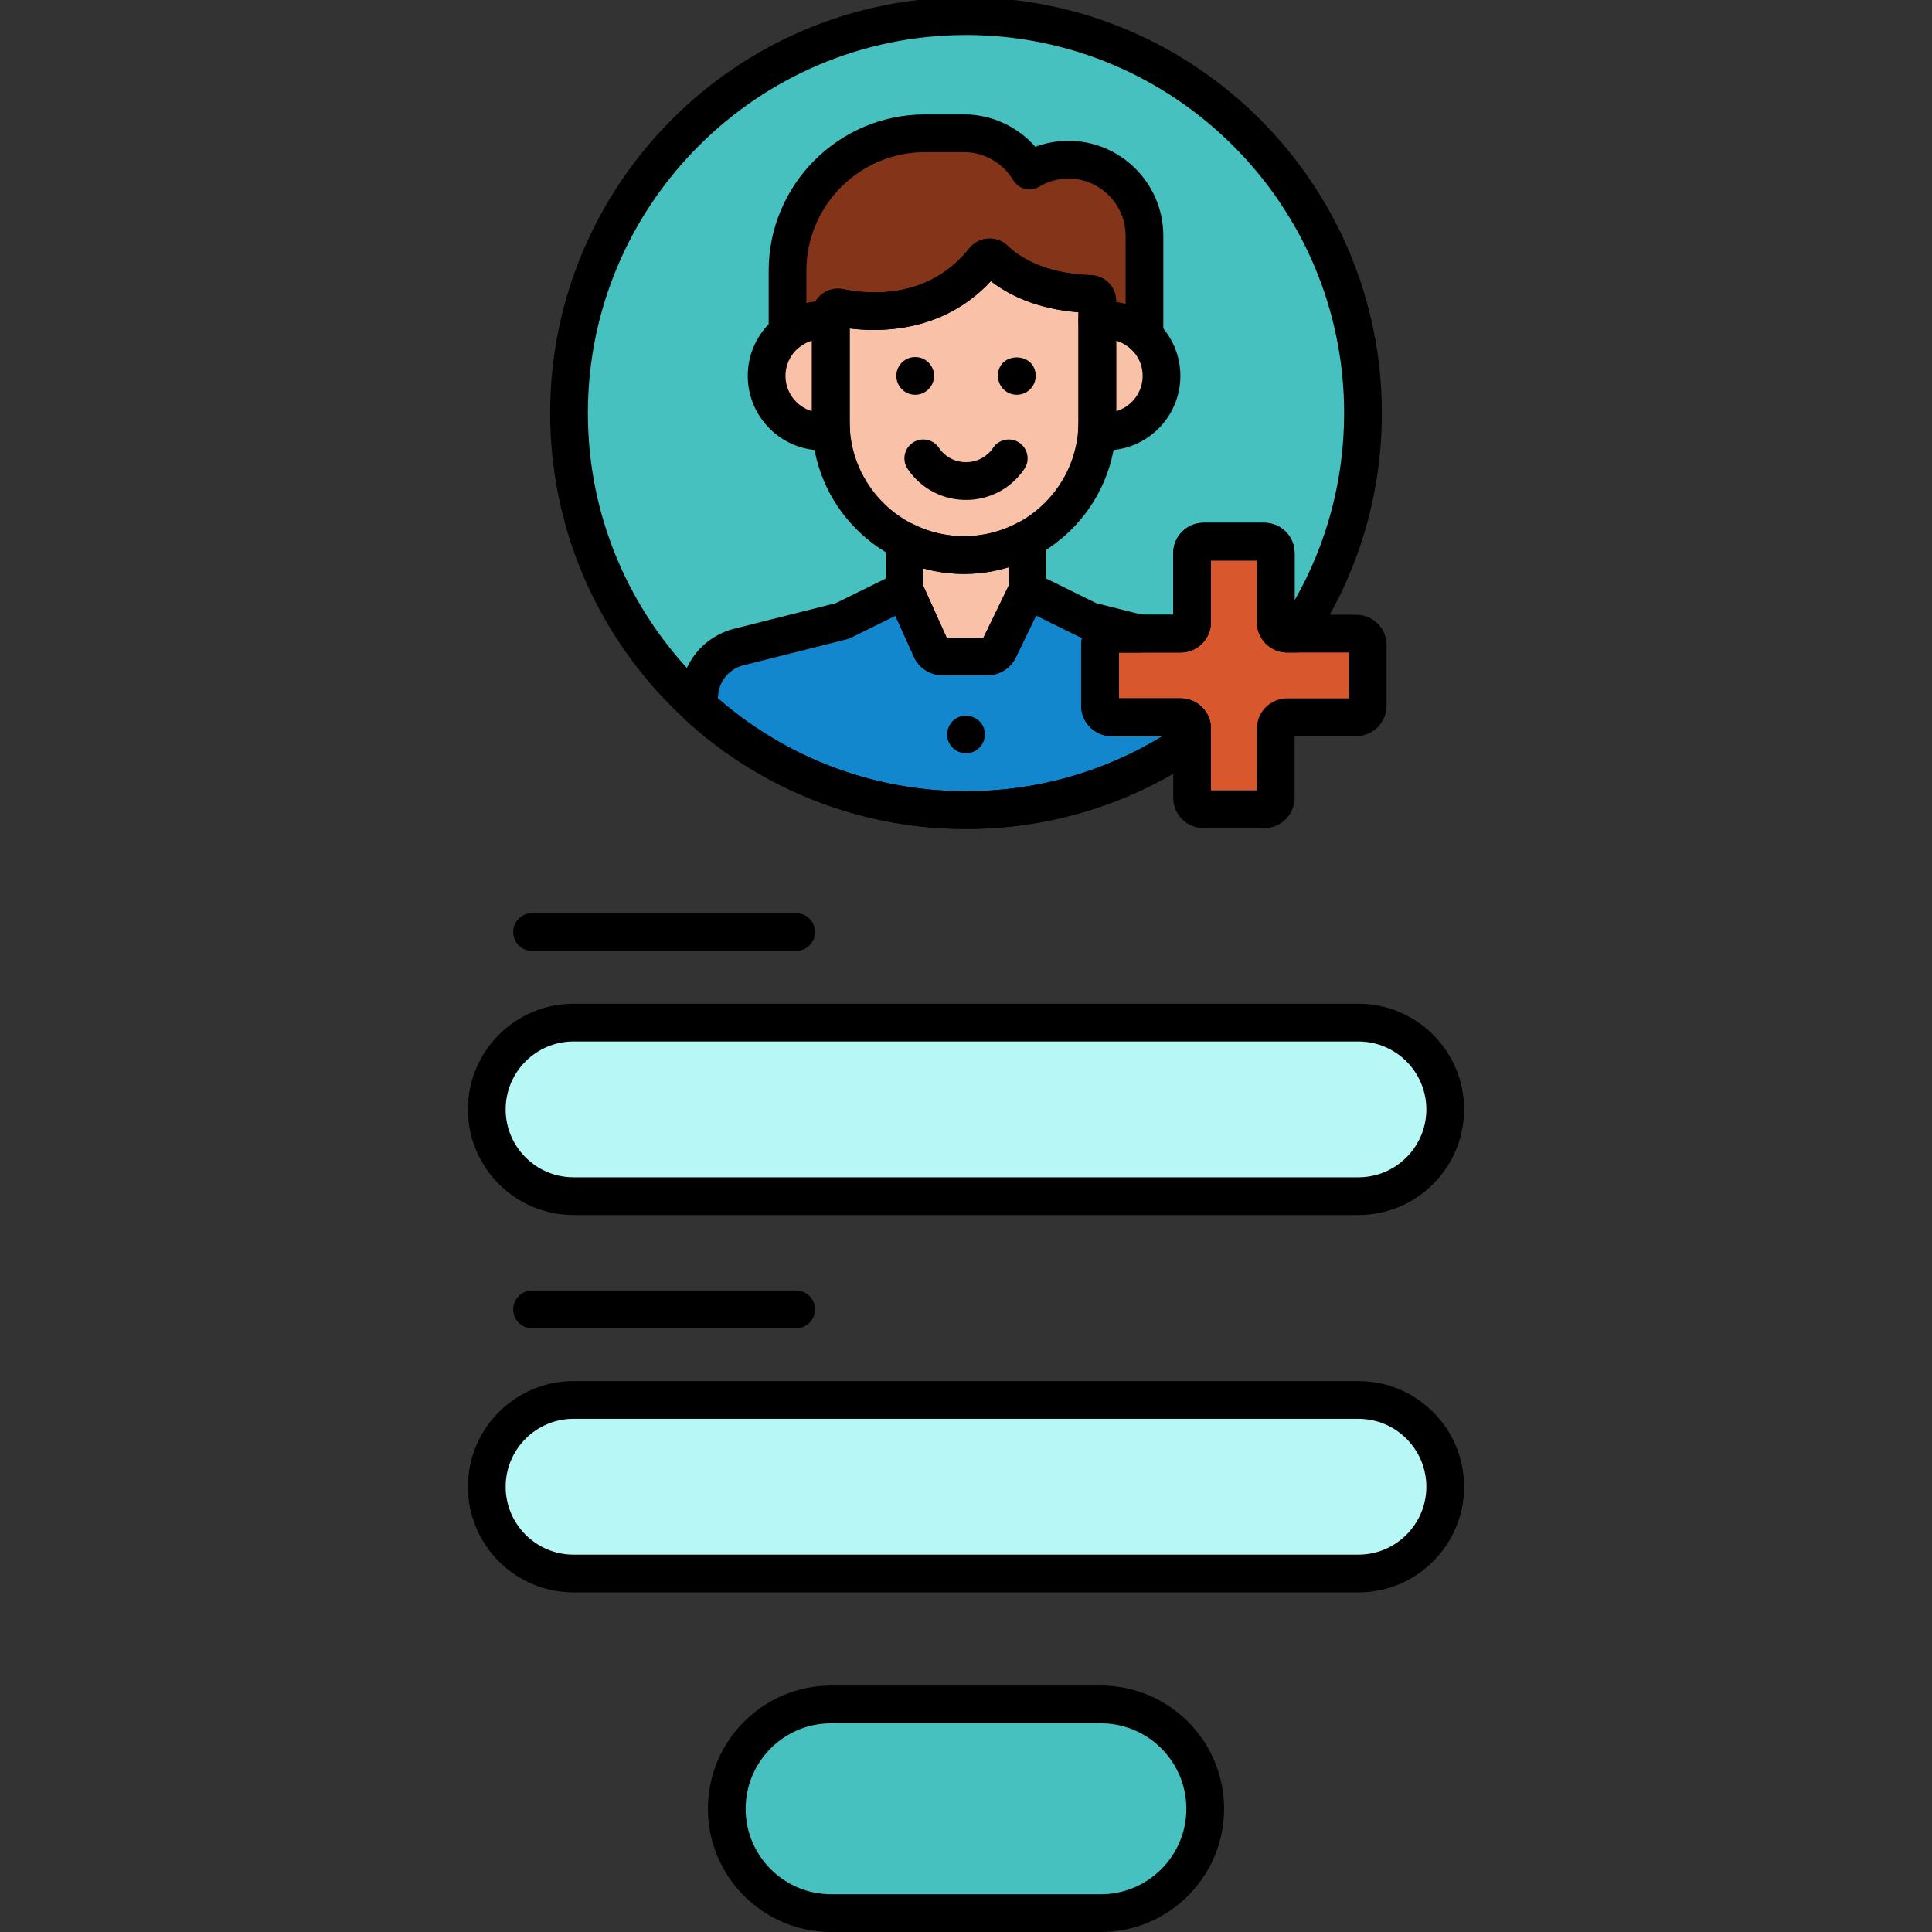 <?xml version="1.0"?>
<svg xmlns="http://www.w3.org/2000/svg" xmlns:xlink="http://www.w3.org/1999/xlink" xmlns:svgjs="http://svgjs.com/svgjs" version="1.1" width="512" height="512" x="0" y="0" viewBox="0 0 256 256" style="enable-background:new 0 0 512 512" xml:space="preserve" class=""><rect x="0" y="0" width="256" height="256" fill="#333333" stroke="none"/><g><path xmlns="http://www.w3.org/2000/svg" d="m157.959 96.556c0-.837-.678-1.515-1.515-1.515h-9.159c-.837 0-1.515-.678-1.515-1.515v-8.05c0-.837.678-1.515 1.515-1.515h9.159c.837 0 1.515-.678 1.515-1.515v-9.158c0-.837.678-1.515 1.515-1.515h8.05c.837 0 1.515.678 1.515 1.515v9.158c0 .837.678 1.515 1.515 1.515h1.187c5.594-8.358 8.86-18.406 8.86-29.218 0-29.052-23.551-52.603-52.603-52.603s-52.601 23.549-52.601 52.601 23.551 52.603 52.603 52.603c11.136 0 21.457-3.47 29.959-9.374z" fill="#47c1bf" data-original="#facb35" class=""/><path xmlns="http://www.w3.org/2000/svg" d="m108.953 42.436c.386 0 .763.033 1.133.09v-.836c0-.004 0-.008 0-.012.001-.594.558-1.032 1.14-.91 3.199.669 12.713 1.814 19.162-6.296.353-.444 1.008-.486 1.413-.089 1.485 1.456 5.35 4.363 12.686 4.578.501.015.902.427.912.928.002.092.003.184.003.276v2.362c.37-.057.747-.09 1.133-.09 1.987 0 3.787.79 5.113 2.069v-13.26c0-5.547-4.539-10.086-10.086-10.086-1.882 0-3.641.532-5.152 1.438-1.766-2.947-4.983-4.937-8.65-4.937h-5.179c-10.024 0-18.226 8.202-18.226 18.226v8.167c1.259-1.011 2.857-1.618 4.598-1.618z" fill="#843418" data-original="#843418" class=""/><path xmlns="http://www.w3.org/2000/svg" d="m157.959 96.556c0-.837-.678-1.515-1.515-1.515h-9.159c-.837 0-1.515-.678-1.515-1.515v-8.05c0-.837.678-1.515 1.515-1.515h3.765l-6.666-1.678-8.249-4.067-3.79 7.82c-.282.582-.871.951-1.517.951-.168 0-5.957 0-5.921 0-.663 0-1.265-.389-1.538-.994l-3.503-7.777-8.249 4.067-13.713 3.452c-2.957.744-5.087 3.325-5.257 6.37l-.064 1.53c9.347 8.517 21.775 13.711 35.417 13.711 11.134 0 21.458-3.462 29.959-9.365z" fill="#1387ce" data-original="#1387ce" class=""/><g xmlns="http://www.w3.org/2000/svg" fill="#f9c1a8"><path d="m146.534 42.436c-.386 0-.763.034-1.133.092v1.195 12.17c0 .398-.018.792-.044 1.184.384.062.776.103 1.178.103 4.071 0 7.372-3.301 7.372-7.372s-3.302-7.372-7.373-7.372z" fill="#f9c1a8" data-original="#f9c1a8" class=""/><path d="m110.086 42.528c-.37-.057-.747-.092-1.133-.092-4.072 0-7.372 3.301-7.372 7.372s3.301 7.372 7.372 7.372c.402 0 .793-.041 1.178-.103-.062-.918-.045.043-.045-14.549z" fill="#f9c1a8" data-original="#f9c1a8" class=""/><path d="m130.388 34.47c-6.449 8.11-15.963 6.966-19.162 6.296-.581-.122-1.139.316-1.14.91v.012 14.204c0 9.712 7.946 17.657 17.657 17.657 9.712 0 17.658-7.946 17.658-17.657v-15.728c0-.092-.001-.184-.003-.276-.01-.501-.411-.914-.912-.928-7.335-.215-11.2-3.122-12.686-4.578-.405-.398-1.059-.356-1.412.088z" fill="#f9c1a8" data-original="#f9c1a8" class=""/><path d="m127.743 73.551c-2.827 0-5.503-.677-7.878-1.872v6.535l3.503 7.777c.272.605.874.994 1.538.994h5.921c.646 0 1.236-.369 1.517-.951l3.79-7.819v-6.799c-2.499 1.36-5.359 2.135-8.391 2.135z" fill="#f9c1a8" data-original="#f9c1a8" class=""/></g><path xmlns="http://www.w3.org/2000/svg" d="m179.714 83.959h-9.159c-.837 0-1.515-.678-1.515-1.515v-9.158c0-.837-.678-1.515-1.515-1.515h-8.05c-.837 0-1.515.678-1.515 1.515v9.158c0 .837-.678 1.515-1.515 1.515h-9.159c-.837 0-1.515.678-1.515 1.515v8.05c0 .837.678 1.515 1.515 1.515h9.159c.837 0 1.515.678 1.515 1.515v9.158c0 .837.678 1.515 1.515 1.515h8.05c.837 0 1.515-.678 1.515-1.515v-9.158c0-.837.678-1.515 1.515-1.515h9.159c.837 0 1.515-.678 1.515-1.515v-8.05c.001-.836-.678-1.515-1.515-1.515z" fill="#d8572c" data-original="#fc3850" class=""/><path xmlns="http://www.w3.org/2000/svg" d="m159.699 239.674c0-7.604-6.222-13.826-13.826-13.826h-35.745c-7.604 0-13.826 6.222-13.826 13.826s6.222 13.826 13.826 13.826h35.745c7.604 0 13.826-6.222 13.826-13.826z" fill="#47c1bf" data-original="#45bdf0" class=""/><path xmlns="http://www.w3.org/2000/svg" d="m180 135.5h-104c-6.325 0-11.5 5.175-11.5 11.5s5.175 11.5 11.5 11.5h104c6.325 0 11.5-5.175 11.5-11.5s-5.175-11.5-11.5-11.5z" fill="#b7f7f6" data-original="#c5e3ff" class=""/><path xmlns="http://www.w3.org/2000/svg" d="m180 185.5h-104c-6.325 0-11.5 5.175-11.5 11.5s5.175 11.5 11.5 11.5h104c6.325 0 11.5-5.175 11.5-11.5s-5.175-11.5-11.5-11.5z" fill="#b7f7f6" data-original="#c5e3ff" class=""/><path xmlns="http://www.w3.org/2000/svg" d="m145.872 256h-35.745c-9.002 0-16.326-7.324-16.326-16.326s7.324-16.327 16.326-16.327h35.745c9.002 0 16.326 7.324 16.326 16.327s-7.324 16.326-16.326 16.326zm-35.745-27.653c-6.245 0-11.326 5.081-11.326 11.327 0 6.245 5.081 11.326 11.326 11.326h35.745c6.245 0 11.326-5.081 11.326-11.326 0-6.246-5.081-11.327-11.326-11.327z" fill="#000000" data-original="#000000" class=""/><path xmlns="http://www.w3.org/2000/svg" d="m105.5 126h-35c-1.381 0-2.5-1.119-2.5-2.5s1.119-2.5 2.5-2.5h35c1.381 0 2.5 1.119 2.5 2.5s-1.119 2.5-2.5 2.5z" fill="#000000" data-original="#000000" class=""/><path xmlns="http://www.w3.org/2000/svg" d="m180 161h-104c-7.72 0-14-6.28-14-14s6.28-14 14-14h104c7.72 0 14 6.28 14 14s-6.28 14-14 14zm-104-23c-4.962 0-9 4.038-9 9s4.038 9 9 9h104c4.963 0 9-4.038 9-9s-4.037-9-9-9z" fill="#000000" data-original="#000000" class=""/><path xmlns="http://www.w3.org/2000/svg" d="m105.5 176h-35c-1.381 0-2.5-1.119-2.5-2.5s1.119-2.5 2.5-2.5h35c1.381 0 2.5 1.119 2.5 2.5s-1.119 2.5-2.5 2.5z" fill="#000000" data-original="#000000" class=""/><path xmlns="http://www.w3.org/2000/svg" d="m180 211h-104c-7.72 0-14-6.28-14-14s6.28-14 14-14h104c7.72 0 14 6.28 14 14s-6.28 14-14 14zm-104-23c-4.962 0-9 4.038-9 9s4.038 9 9 9h104c4.963 0 9-4.038 9-9s-4.037-9-9-9z" fill="#000000" data-original="#000000" class=""/><path xmlns="http://www.w3.org/2000/svg" d="m128 109.844c-30.384 0-55.103-24.719-55.103-55.103s24.719-55.103 55.103-55.103 55.104 24.719 55.104 55.103c0 10.951-3.21 21.535-9.283 30.609-.464.693-1.243 1.109-2.077 1.109h-1.188c-2.214 0-4.015-1.801-4.015-4.016v-8.173h-6.082v8.173c0 2.214-1.801 4.016-4.015 4.016h-8.174v6.081h8.174c2.214 0 4.015 1.801 4.015 4.015v1.415c0 .819-.401 1.586-1.074 2.053-9.251 6.425-20.104 9.821-31.385 9.821zm0-105.206c-27.627 0-50.103 22.476-50.103 50.103s22.476 50.103 50.103 50.103c9.26 0 18.203-2.517 26.042-7.304h-6.757c-2.214 0-4.015-1.801-4.015-4.015v-8.051c0-2.214 1.801-4.015 4.015-4.015h8.174v-8.174c0-2.214 1.802-4.015 4.016-4.015h8.051c2.214 0 4.016 1.801 4.016 4.015v6.254c4.304-7.535 6.562-16.037 6.562-24.799 0-27.626-22.477-50.102-50.104-50.102zm29.959 93.332h.01z" fill="#000000" data-original="#000000" class=""/><path xmlns="http://www.w3.org/2000/svg" d="m146.534 59.68c-.498 0-1.014-.044-1.576-.135-1.274-.206-2.183-1.348-2.096-2.636.022-.336.038-.674.038-1.016v-13.366c0-1.233.899-2.283 2.118-2.471.526-.081 1.021-.121 1.516-.121 5.443 0 9.872 4.429 9.872 9.872s-4.428 9.873-9.872 9.873zm1.366-14.549v9.354c2.023-.592 3.506-2.465 3.506-4.677s-1.482-4.085-3.506-4.677z" fill="#000000" data-original="#000000" class=""/><path xmlns="http://www.w3.org/2000/svg" d="m108.953 59.68c-5.443 0-9.872-4.429-9.872-9.872s4.429-9.872 9.872-9.872c.494 0 .989.04 1.515.121 1.219.188 2.119 1.237 2.119 2.471v13.366c0 .342.016.68.039 1.016.087 1.288-.821 2.43-2.096 2.636-.564.09-1.08.134-1.577.134zm-1.367-14.549c-2.023.592-3.505 2.464-3.505 4.677s1.482 4.085 3.505 4.677z" fill="#000000" data-original="#000000" class=""/><path xmlns="http://www.w3.org/2000/svg" d="m127.743 76.051c-11.115 0-20.157-9.042-20.157-20.158v-14.204c.001-1.049.463-2.017 1.269-2.671.811-.659 1.862-.914 2.883-.699 3.194.667 11.218 1.479 16.694-5.406.609-.765 1.517-1.239 2.492-1.299.974-.061 1.931.297 2.628.982 1.12 1.097 4.435 3.671 11.009 3.864 1.836.054 3.302 1.538 3.338 3.378l.003.325v15.729c-.002 11.116-9.045 20.159-20.159 20.159zm-15.157-32.529v12.371c0 8.358 6.799 15.158 15.157 15.158 8.357 0 15.157-6.8 15.157-15.158v-14.516c-5.758-.455-9.46-2.452-11.606-4.126-6.232 6.738-14.472 6.8-18.708 6.271zm19.759-7.496c-.001.001-.001.001 0 0z" fill="#000000" data-original="#000000" class=""/><path xmlns="http://www.w3.org/2000/svg" d="m151.648 47.004c-.636 0-1.261-.242-1.736-.7-1.09-1.051-2.53-1.559-4.127-1.308-.721.112-1.456-.096-2.011-.571s-.874-1.169-.874-1.899v-1.149c-5.758-.455-9.46-2.452-11.606-4.126-6.33 6.844-14.731 6.798-18.904 6.246-.149.354-.379.672-.678.928-.555.476-1.289.683-2.011.571-1.434-.224-2.723.158-3.786 1.008-.75.6-1.778.717-2.645.301-.866-.417-1.417-1.292-1.417-2.253v-8.167c0-11.428 9.298-20.726 20.726-20.726h5.179c3.616 0 7.063 1.603 9.435 4.293 1.397-.523 2.876-.795 4.367-.795 6.94 0 12.587 5.646 12.587 12.586v13.26c0 1.003-.6 1.909-1.522 2.301-.315.135-.647.2-.977.2zm-3.749-6.974c.423.059.84.145 1.248.257v-9.042c0-4.183-3.403-7.586-7.587-7.586-1.349 0-2.686.374-3.867 1.082-.569.341-1.25.441-1.893.281-.644-.162-1.196-.571-1.537-1.14-1.375-2.296-3.868-3.722-6.505-3.722h-5.179c-8.671 0-15.726 7.055-15.726 15.726v4.278c.39-.085.786-.147 1.184-.185.208-.363.483-.689.817-.96.811-.659 1.862-.914 2.883-.699 3.194.667 11.218 1.479 16.694-5.406.609-.766 1.517-1.239 2.492-1.299.974-.061 1.931.297 2.628.982 1.12 1.097 4.435 3.671 11.009 3.864 1.832.054 3.299 1.536 3.338 3.374z" fill="#000000" data-original="#000000" class=""/><path xmlns="http://www.w3.org/2000/svg" d="m128 99.81c-1.358 0-2.5-1.083-2.5-2.5 0-.645.259-1.291.73-1.76 1.49-1.49 4.27-.519 4.27 1.76 0 1.385-1.115 2.5-2.5 2.5z" fill="#000000" data-original="#000000" class=""/><path xmlns="http://www.w3.org/2000/svg" d="m130.827 89.484h-5.921c-1.644 0-3.142-.968-3.817-2.467l-3.503-7.776c-.146-.323-.221-.673-.221-1.027v-6.535c0-.868.45-1.673 1.188-2.128.738-.457 1.66-.496 2.435-.105 2.119 1.065 4.391 1.605 6.755 1.605 2.507 0 4.995-.633 7.196-1.832.774-.421 1.714-.404 2.473.046.758.451 1.223 1.268 1.223 2.149v6.799c0 .378-.086.75-.25 1.09l-3.79 7.819c-.697 1.436-2.175 2.362-3.768 2.362zm-5.395-5h4.885l3.317-6.844v-2.477c-3.657 1.123-7.641 1.17-11.27.155v2.358z" fill="#000000" data-original="#000000" class=""/><path xmlns="http://www.w3.org/2000/svg" d="m120.267 62.134c-.773-1.144-.472-2.698.673-3.471 1.144-.772 2.699-.471 3.471.673 1.719 2.544 5.461 2.544 7.181-.001.774-1.145 2.331-1.443 3.471-.671 1.145.773 1.445 2.327.672 3.471-3.698 5.47-11.764 5.485-15.468-.001z" fill="#000000" data-original="#000000" class=""/><path xmlns="http://www.w3.org/2000/svg" d="m121.27 52.31c-1.385 0-2.5-1.128-2.5-2.5 0-1.586 1.444-2.752 2.99-2.45 1.093.203 2.01 1.193 2.01 2.45 0 1.344-1.099 2.5-2.5 2.5z" fill="#000000" data-original="#000000" class=""/><path xmlns="http://www.w3.org/2000/svg" d="m134.729 52.31c-1.383 0-2.5-1.128-2.5-2.5 0-3.28 5-3.255 5 0 0 1.424-1.157 2.5-2.5 2.5z" fill="#000000" data-original="#000000" class=""/><path xmlns="http://www.w3.org/2000/svg" d="m128 109.844c-13.759 0-26.936-5.101-37.101-14.363-.547-.499-.845-1.213-.814-1.953l.064-1.53c.234-4.195 3.104-7.673 7.145-8.689l13.455-3.387 8.011-3.95c.607-.3 1.311-.34 1.95-.111.638.229 1.156.708 1.435 1.326l3.288 7.297h4.885l3.567-7.36c.291-.6.809-1.058 1.438-1.274s1.32-.172 1.917.123l8.011 3.95 6.409 1.613c1.224.308 2.025 1.479 1.871 2.732-.155 1.252-1.22 2.192-2.481 2.192h-2.779v6.081h8.174c2.214 0 4.015 1.801 4.015 4.015v1.424c0 .819-.401 1.586-1.074 2.054-9.245 6.418-20.098 9.81-31.386 9.81zm-32.87-17.29c9.119 7.934 20.746 12.291 32.87 12.291 9.271 0 18.219-2.517 26.057-7.304h-6.771c-2.214 0-4.015-1.801-4.015-4.015v-8.051c0-.312.036-.615.104-.906-.032-.014-.064-.029-.096-.044l-5.991-2.954-2.692 5.554c-.696 1.435-2.175 2.36-3.768 2.36h-5.921c-1.644 0-3.142-.968-3.817-2.467l-2.44-5.416-5.927 2.922c-.158.078-.324.139-.495.182l-13.713 3.452c-1.907.48-3.262 2.121-3.371 4.084zm62.829 5.425h.01z" fill="#000000" data-original="#000000" class=""/><path xmlns="http://www.w3.org/2000/svg" d="m167.525 109.729h-8.051c-2.214 0-4.016-1.801-4.016-4.015v-8.174h-8.174c-2.214 0-4.015-1.801-4.015-4.016v-8.05c0-2.214 1.801-4.015 4.015-4.015h8.174v-8.174c0-2.214 1.802-4.015 4.016-4.015h8.051c2.214 0 4.016 1.801 4.016 4.015v8.174h8.174c2.214 0 4.015 1.801 4.015 4.015v8.05c0 2.214-1.801 4.016-4.015 4.016h-8.174v8.174c0 2.214-1.802 4.015-4.016 4.015zm-7.066-5h6.082v-8.174c0-2.214 1.801-4.015 4.015-4.015h8.174v-6.081h-8.174c-2.214 0-4.015-1.801-4.015-4.016v-8.173h-6.082v8.173c0 2.214-1.801 4.016-4.015 4.016h-8.174v6.081h8.174c2.214 0 4.015 1.801 4.015 4.015zm19.256-18.27h.01z" fill="#000000" data-original="#000000" class=""/></g></svg>
